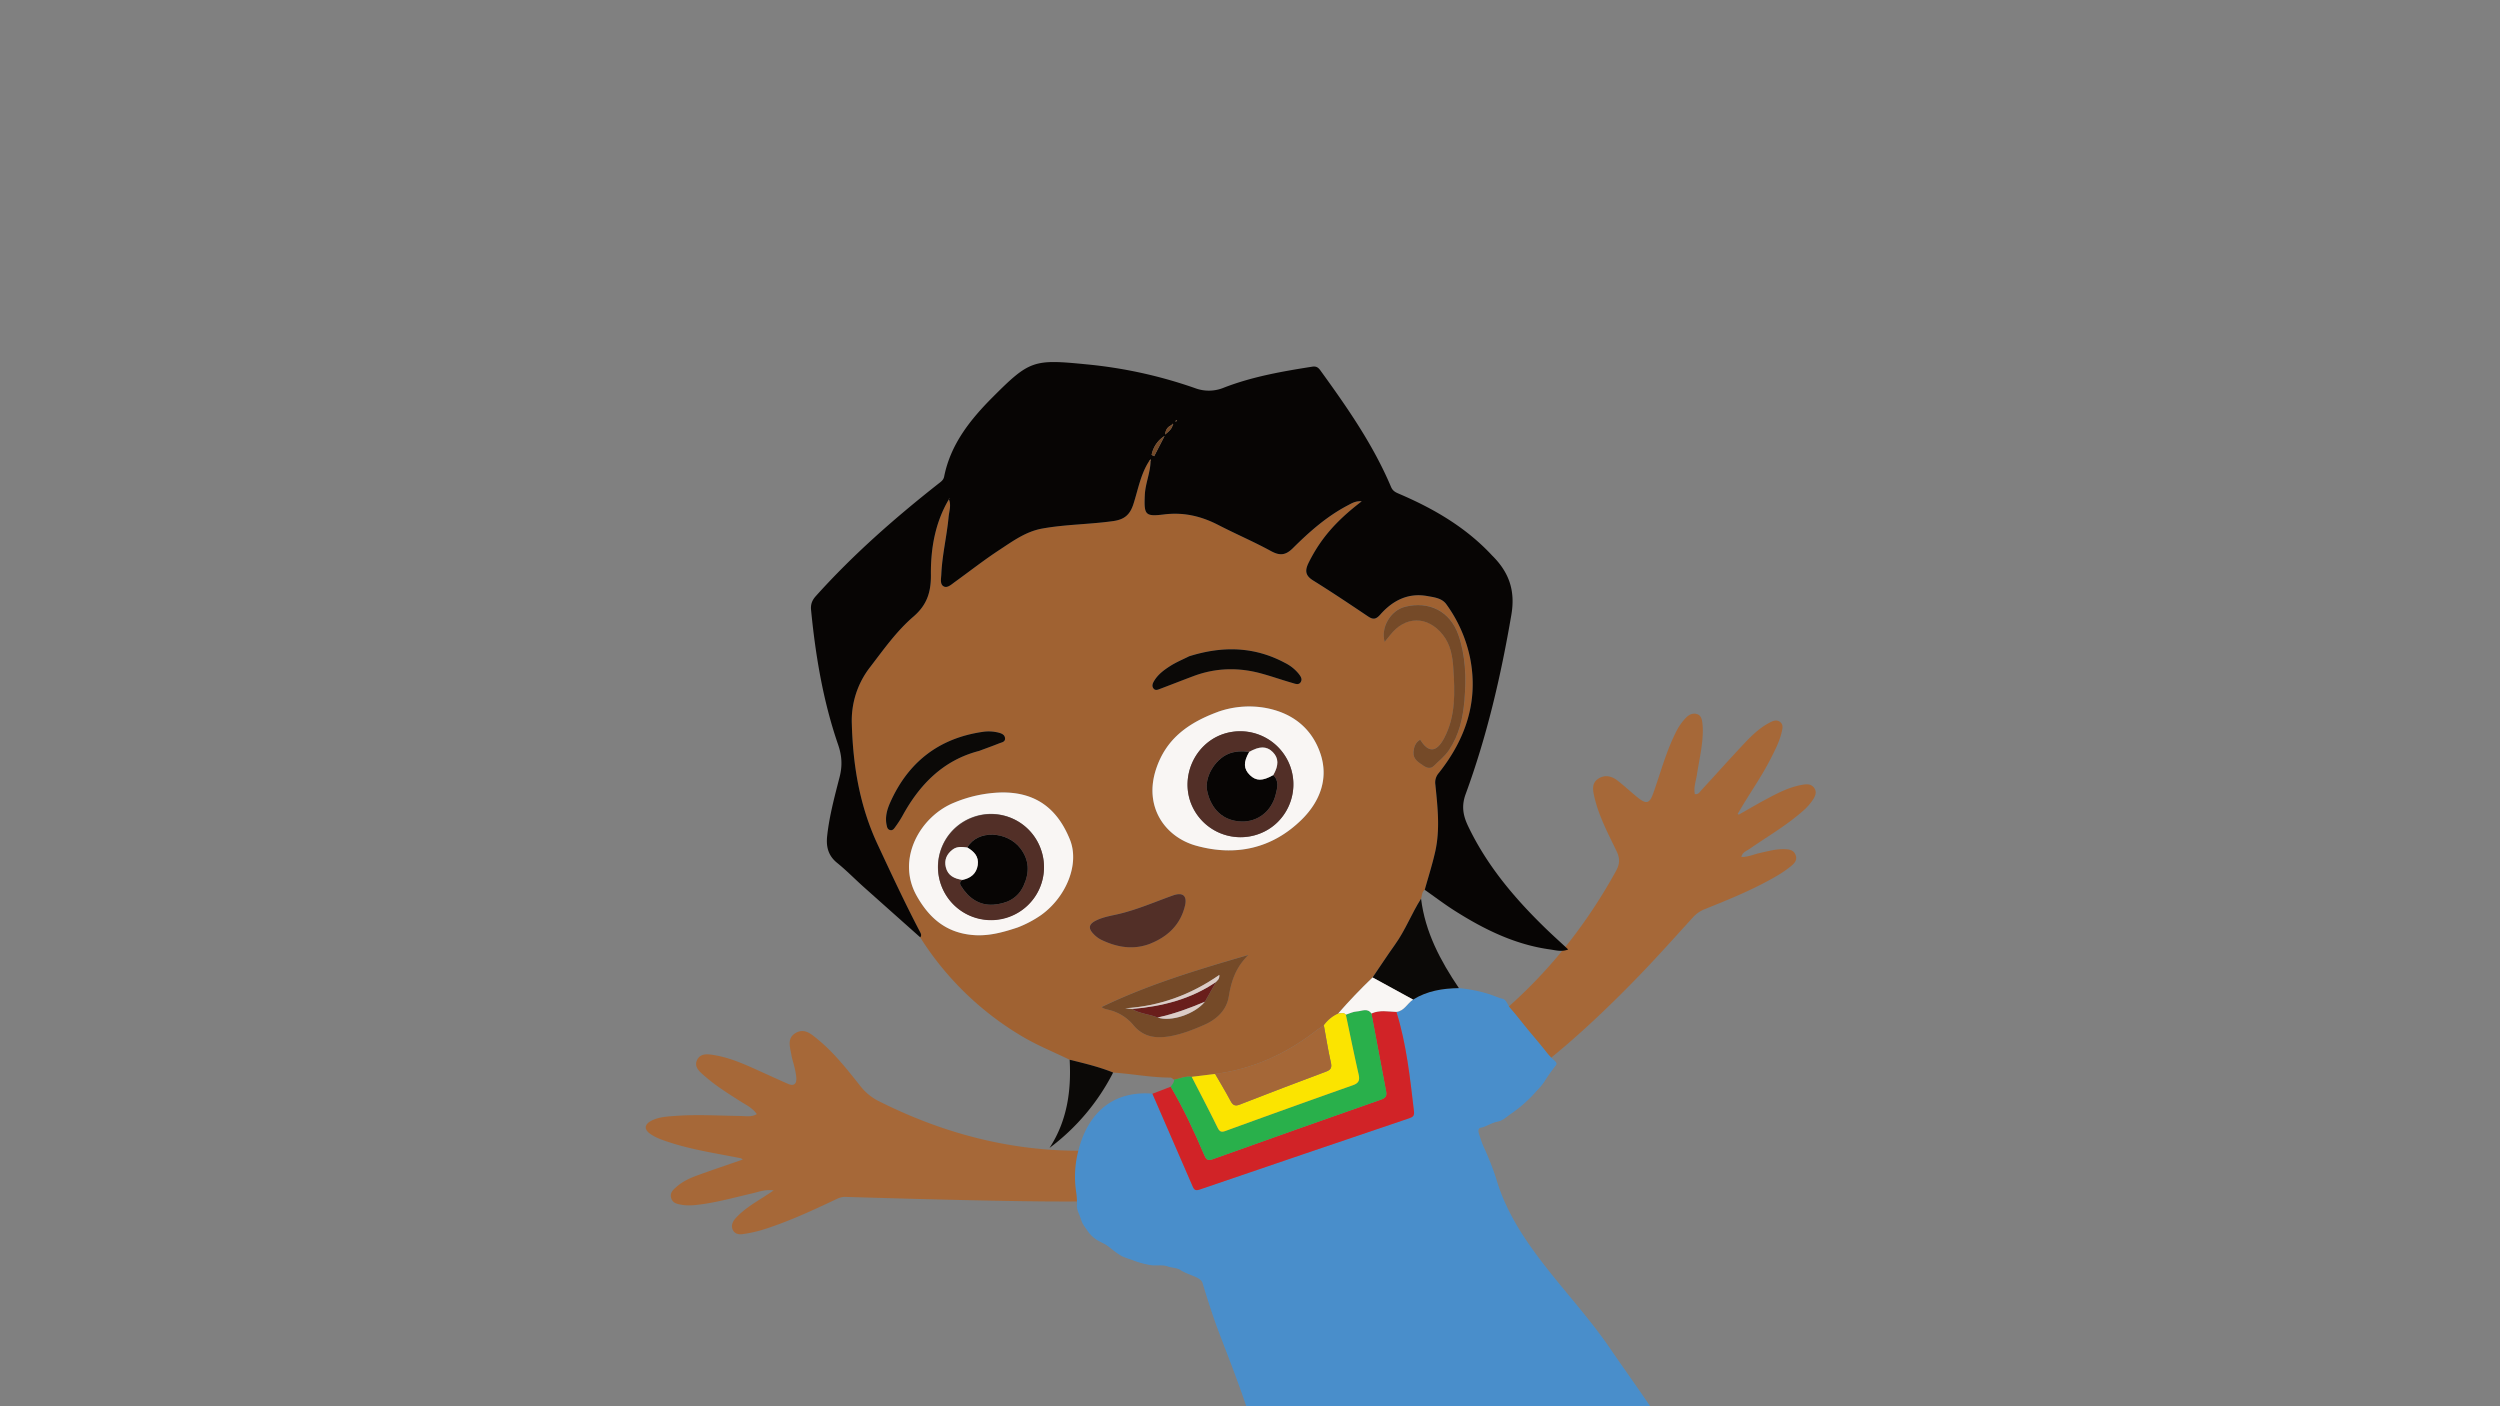 <svg id="Layer_4" data-name="Layer 4" xmlns="http://www.w3.org/2000/svg" xmlns:xlink="http://www.w3.org/1999/xlink" viewBox="0 0 1920 1080">
  <rect x="0" y="0" width="1920" height="1080" fill="#808080" stroke="none"/>
  <defs>
    <style>
      .cls-1 {
        fill: none;
      }

      .cls-2 {
        clip-path: url(#clip-path);
      }

      .cls-3 {
        fill: #a66838;
      }

      .cls-4 {
        fill: #498ecb;
      }

      .cls-5 {
        fill: #a06232;
      }

      .cls-6 {
        fill: #070504;
      }

      .cls-7 {
        fill: #d12327;
      }

      .cls-8 {
        fill: #29b04b;
      }

      .cls-9 {
        fill: #0b0907;
      }

      .cls-10 {
        fill: #f9f6f4;
      }

      .cls-11 {
        fill: #fbe400;
      }

      .cls-12 {
        fill: #754a28;
      }

      .cls-13 {
        fill: #a56737;
      }

      .cls-14 {
        fill: #522f27;
      }

      .cls-15 {
        fill: #691e1b;
      }

      .cls-16 {
        fill: #dcccc6;
      }
    </style>
    <clipPath id="clip-path">
      <rect class="cls-1" width="1920" height="1080"/>
    </clipPath>
  </defs>
  <title>Akili-flapping-5</title>
  <g class="cls-2">
    <path class="cls-3" d="M1132.65,794.16c12.35,13,17,29.52,20.89,46.37,38.49-26,72.43-57.29,104.64-90.52,14.36-14.81,28.08-30.22,42-45.48a23.84,23.84,0,0,1,9.09-6.3c19.15-7.71,38.3-15.46,56.11-26a87.13,87.13,0,0,0,9.82-6.8c2.77-2.21,5.47-4.85,3.75-9-1.64-3.93-5.31-4.21-8.9-4.28-6.41-.12-12.52,1.65-18.7,3-4.53,1-8.84,3.11-14,3,.81-3.67,4-4.59,6.31-6.2,13.66-9.49,28.15-17.83,40.71-28.89a41.74,41.74,0,0,0,8.34-9.46c1.63-2.68,2.7-5.63.53-8.55s-5.27-2.93-8.33-2.45c-10.62,1.66-20,6.65-29.27,11.63-6.41,3.43-12.67,7.13-19,10.7-.68.42-1.42,1.08-2,.12-.14-.22.5-.94.78-1.43,7.91-13.82,17.3-26.77,24.49-41,3.27-6.49,6.71-12.93,8.36-20.1.64-2.76,1.57-5.73-1-7.9-2.85-2.4-5.84-.88-8.54.54-7.59,4-13.65,10-19.43,16.12-11.1,11.79-21.86,23.89-32.84,35.8-1.18,1.28-2.12,3.27-4.81,2.76-1.06-5.13.83-10,1.6-15,1.67-10.89,4.31-21.65,4.51-32.75a48.16,48.16,0,0,0-.37-7c-.36-2.84-1-5.78-4.22-6.71s-5.94.47-8.26,2.74a43.81,43.81,0,0,0-8.29,12.17c-7.21,14.58-11.34,30.3-16.78,45.54-3,8.49-5.36,9.13-12.47,3.36-5.09-4.13-9.89-8.65-15.07-12.68-4.59-3.58-9.91-4.8-15-1.32-5,3.37-4,8.66-2.9,13.51,3.39,15,10.67,28.54,17.25,42.27,2.62,5.47,2.33,9.72-.59,15-27.24,49.46-63,91.46-108.3,125.25"/>
    <path class="cls-3" d="M855.35,882.7c-1.94,13.2-2.77,26.39.2,39.56-34.75,1-69.5.33-104.25-.37-34-.68-68.1-1.68-102.14-2.67-3.3-.1-5.9,1.28-8.62,2.57-18.26,8.62-36.59,17.06-55.93,23a101.77,101.77,0,0,1-13.74,2.94c-3.1.5-6.38.16-8-3.05s-.3-6.39,2-9c6.06-6.71,13.71-11.35,21.24-16.14,2.33-1.48,4.62-3,8.09-5.29-6.68-.94-11.47,1.11-16.35,2.23-13,3-25.93,6.62-39.22,8.45-5.14.7-10.28,1.24-15.44.3-3.25-.6-6.57-1.24-7.72-5.09s1.21-6.11,3.75-8.38c4.83-4.31,10.61-7,16.55-9.14,11-4,22.12-7.74,33.19-11.58l1.49-.45-1.25-1c-18.39-3.7-37-6.38-54.94-12.24-5.13-1.68-10.31-3.35-14.78-6.47-5-3.49-4.72-7.29.73-10.13,5.78-3,12.22-3.26,18.52-3.73,16.66-1.25,33.34-.16,50,.06,4.06.05,8.33,1,12.5-1.43-3.37-4.89-8.41-7.13-12.87-10-9.31-5.94-18.69-11.78-27-19.07-3.6-3.16-8.54-6.86-6.11-12.29,2.57-5.73,8.64-4.76,13.76-3.88,13.8,2.37,26.24,8.56,38.87,14.21,5.77,2.59,11.51,5.27,17.31,7.78,4.73,2.05,6.69-.09,6.36-4.76a51.09,51.09,0,0,0-1.29-7.63c-.77-3.43-2-6.79-2.54-10.25-1-5.89-3.49-12.49,3.43-16.48,6.68-3.86,11.82.84,16.44,4.58,12.86,10.42,23,23.44,33.24,36.32a40.94,40.94,0,0,0,14,11.46c56.83,28.59,116.71,42.22,180.46,37.06"/>
    <path class="cls-4" d="M1120.44,758.88a110.67,110.67,0,0,1,23.15,4.6c3.47,1.09,6.83,2.73,10.34,3.59,3.11.75,3.76,4.6,5.73,6.86,5.43,6.23,10.44,12.89,15.8,19.25,4.18,5,8.36,9.91,12.34,15a49.2,49.2,0,0,0,5.33,5.75,9.43,9.43,0,0,1,1.94,2c.73,1.3.32,1.64-.54,2.77a127.35,127.35,0,0,0-8,11.28c-2.13,3.56-5.14,6.43-7.87,9.51A104.47,104.47,0,0,1,1160,855.7c-2.79,2-6.07,5-9.49,5.63-3.65.71-6.61,2.33-10,3.77-.4.17-.8.33-1.21.48-1,.36-2.79.39-3.45,1.3-.87,1.19-.13,3.63.29,4.84,1,2.9,1.84,5.77,3.09,8.59a218.72,218.72,0,0,1,9.89,25c.08.26.15.52.23.78,14.78,49.84,57.86,86.6,87,129.23,28.75,42.11,61.86,83.53,75.06,132.73,23.33,87,37.61,45.83,54.48,82.47,1.61,3.49,1.05,6-.77,9.1-42.67,73-163.76,103.85-241.15,112.9-40.12,4.7-68.58,16.82-107.84.15-4-1.7-33-23.89-32.69-28.17,3.64-43.64,14.38-50,2.59-100.35-5.52-23.58-6.42-47.82-8.48-71.87-2.64-30.8-9.89-60.6-19.57-89.8-6.35-19.15-13.7-38-20.93-56.83-5.09-13.27-9.43-26.81-13.53-40.41-1.41-4.68-11.42-6-17.19-10-2.27-1.54-6.79-1.58-9.5-2.61-3.81-1.44-8.55-.45-12.56-.94a65.76,65.76,0,0,1-14.68-4,82.09,82.09,0,0,1-7.73-2.82,44.94,44.94,0,0,1-5.62-3.69c-2.64-1.82-5-4.2-7.81-5.72-1.89-1-3.82-1.94-5.69-3a24.74,24.74,0,0,1-7.6-7.3c-1.36-2.09-3.14-4.16-4.11-6.46-.68-1.58-1.18-3.28-1.78-4.89-.88-2.34-2.22-4.83-2.18-7.38a59.41,59.41,0,0,0-.62-11.23,79,79,0,0,1,2.05-32.7c6.13-23.4,22.48-45.23,56.57-42.58q15.57,35.79,31.09,71.59c1.3,3,3,2.73,5.56,1.87q80.29-27.4,160.66-54.65c2.86-1,4-2,3.56-5.41-3.05-25.69-5.71-51.43-13.49-76.28,6.1-.69,8.35-6.57,12.82-9.45,10.79-6.7,22.77-8.63,35.19-8.79"/>
    <path class="cls-5" d="M1094.18,683.36c-2.29,1.71-2,4.48-2.81,6.81-7.24,11.39-12,24.15-19.94,35.2-5.93,8.32-11.53,16.87-17.28,25.32q-13.86,13.34-26.54,27.8a27.9,27.9,0,0,0-10.91,9c-1.92,1.3-3.92,2.5-5.74,3.92-23,17.91-48.67,29.61-77.74,33.4l-18,2.22c-4.73-.75-9,1.4-13.45,2.23-1-.59-1.92-1.67-2.88-1.67-14.78,0-29.3-2.89-44-3.85-10.81-4.38-22.12-7-33.39-9.83-12-5.87-24.35-10.81-35.88-17.61a232.64,232.64,0,0,1-78.91-76.39c1.12-1.27.75-2.47,0-3.84-11.63-22.19-22.19-44.87-32.77-67.58-13.76-29.52-18.9-60.52-19.79-92.64A66.67,66.67,0,0,1,668.51,512c10.27-13.42,20.12-27.39,32.91-38.36,10.45-9,13.64-18.77,13.51-32.2-.2-20.19,3.24-40.15,13.87-58.06l-.12-.06c2,4.63.23,9.25-.19,13.82-1.36,14.7-4.94,29.13-5.58,43.92-.14,3.18-1,7.57,1.67,9.19s6-1.37,8.66-3.26c11.39-8.21,22.45-16.9,34.17-24.59,10.27-6.75,20.28-14.19,33-16.48,18-3.24,36.32-3.18,54.41-5.72,8.84-1.24,13-4.93,15.61-13.08,3.65-11.27,5.59-23.25,12.34-33.39l.88.37c-.15,8.95-4.06,17.21-4.44,26.21-.62,14.87.06,16.59,14.47,14.8,15.14-1.88,28.74,1.16,42,8.08s27.21,12.82,40.38,20C982.9,427,987.28,426.6,993,421c12.64-12.56,26-24.37,42-32.76,3.13-1.64,6.18-3.61,10.83-3.17-20.24,15.42-31.85,29.3-40.67,46.93-3.06,6.11-2.87,10,3.38,13.9,14.15,8.79,28,18.08,41.83,27.37,3.9,2.63,6.1,2.86,9.71-1.23,9.45-10.71,21.29-16.91,36.19-14.19,5.26,1,11.18,1.58,14.53,6.29a107,107,0,0,1,18.31,41.56c6.46,33.15-3.58,62.09-24.08,88a11,11,0,0,0-2.67,8.85c1.73,17.25,3.76,34.61-.15,51.8-2.23,9.8-5.32,19.41-8,29.1M1063.42,492.9c1.33-1.64,2.7-3.24,4-4.91,11.57-15.23,29-15.37,40.77-.43,6,7.6,7.43,16.63,8,25.73,1.18,18.28,2,36.64-7.06,53.59-5.88,11-12.12,11.43-18.41,1.15-3.61,2.14-4.79,5.6-5.11,9.44-.48,5.76,4.09,8,7.86,10.66,2.42,1.69,5.35,2.49,7.76,0,3.94-4,8.4-7.33,11.62-12.15,7.84-11.74,10.73-24.83,11.87-38.53,1.4-16.92.92-33.82-4.7-49.94-6.32-18.11-22.58-26.19-41-21.51-11.1,2.82-18.72,15.95-15.58,26.84,0,.23-.07.46-.11.68,0-.22.07-.45.11-.67M935.35,546.7c-24.94,9.16-40.07,22.18-47.27,43.27-10.11,29.6,6.71,52.85,30.43,59.48,30.18,8.43,58.48,2.4,81.24-20.06,13.93-13.75,20.86-31.58,14.24-50.84-7-20.4-23-32-44.49-35.26a72.09,72.09,0,0,0-34.15,3.41M781.42,712.33a85,85,0,0,0,18.28-9.68c19-13.71,29.64-39,21.93-57.95C813,623.54,797.75,608,768.46,608.63a101.11,101.11,0,0,0-35.52,7.73c-26.26,10.52-44.77,43.31-29,71.54,9.83,17.58,23.08,28.55,43.38,30.21,10.71.88,21-1.37,34.07-5.78m177.45,21c-39.94,11.61-77.46,23-112.77,40,.94,1.13,3,1.62,5,2.08a35.08,35.08,0,0,1,19.43,11.95c7.21,8.66,16.32,10.19,26.59,8.64,9.57-1.45,18.54-5,27.33-8.79,9.67-4.19,17.42-11.16,19.2-21.77,1.94-11.62,5-22.29,15.2-32.16m-75.14-8.73c13.38-5.43,22.86-14.55,26.3-28.88,1.87-7.8-1.66-10.7-9.13-8-13.69,4.86-27,10.72-41.24,14.15-6.11,1.48-12.46,2.34-18.19,5.27-5.15,2.63-5.86,5.7-1.93,9.85a21.61,21.61,0,0,0,6.07,4.72c12.27,5.9,24.9,8.12,38.12,2.93M913.05,504.1c-4.25,2.14-9.49,4.31-14.22,7.3-4.92,3.12-9.72,6.65-12.71,11.93-.94,1.67-1.59,3.56-.28,5.31,1.47,2,3.42,1,5.12.35,8.57-3.23,17.09-6.6,25.66-9.8,17.28-6.46,34.83-6.81,52.5-1.87,7.91,2.21,15.67,4.92,23.57,7.18,2.08.59,4.85,1.87,6.36-.87,1.31-2.38-.29-4.45-1.77-6.35a31.75,31.75,0,0,0-10.42-8.22c-23.53-12.56-47.94-13.12-73.81-5M751.92,576.71c5.45-2,10.54-3.87,15.56-5.86,1.85-.74,4.54-1,4.38-3.8s-2.59-3.74-4.91-4.36a31,31,0,0,0-12.58-.56c-33.65,5-57,23.46-70.77,54.33-2.38,5.34-4,11.11-2.69,17.13.34,1.57.82,3.39,2.62,3.89s3-1,4-2.34a85.12,85.12,0,0,0,5.38-8.25c13.32-24.46,31.59-43.08,59-50.18"/>
    <path class="cls-6" d="M728.8,383.38c-10.63,17.91-14.07,37.87-13.87,58.06.13,13.43-3.06,23.23-13.51,32.2-12.79,11-22.64,24.94-32.91,38.36a66.67,66.67,0,0,0-14.32,43.82c.89,32.12,6,63.12,19.79,92.64,10.58,22.71,21.14,45.39,32.77,67.58.71,1.36,1.08,2.57,0,3.84Q685,700.52,663.25,681.13c-6.81-6.1-13.23-12.68-20.32-18.42-6.83-5.53-8.56-12.3-7.68-20.57,1.67-15.47,5.73-30.42,9.57-45.4,2.22-8.67,1.82-16.24-1.2-25-11.5-33.41-17.28-68.13-20.72-103.26-.43-4.37.81-7.51,3.71-10.73,28.45-31.69,60.31-59.64,93.69-85.95,2-1.6,4.23-2.87,4.8-5.74,4.94-24.87,20-43.7,37.24-61,28.39-28.47,31.54-29.24,71.69-25.28a352.8,352.8,0,0,1,83.67,18.28,30.14,30.14,0,0,0,22.36-.39c21.75-8.42,44.7-12.44,67.69-16.05,3.13-.5,4.64.56,6.34,2.9,20.53,28.34,40.53,57,54.23,89.45,1.43,3.39,3.92,4.31,6.68,5.5,26.54,11.4,51.12,25.76,71,47.21.16.18.34.33.51.5,12.4,12.56,17.4,26.37,14.21,45-8,46.88-18.71,93-35.08,137.62-3.39,9.24-2,16.55,1.86,24.66,14.14,29.67,34.82,54.38,58.08,77.14,6,5.9,12.31,11.53,18.79,17.58-4.79,2-9.44.64-13.9,0-27.13-3.73-51-15.56-73.78-30.07-7.71-4.92-15-10.47-22.49-15.73,2.7-9.69,5.79-19.3,8-29.1,3.91-17.19,1.88-34.55.15-51.81a11,11,0,0,1,2.67-8.84c20.5-25.87,30.54-54.81,24.08-88a107,107,0,0,0-18.31-41.56c-3.35-4.71-9.27-5.33-14.53-6.29-14.9-2.72-26.74,3.48-36.19,14.19-3.61,4.09-5.81,3.86-9.71,1.23-13.83-9.29-27.68-18.58-41.83-27.37-6.25-3.88-6.44-7.79-3.38-13.9,8.82-17.63,20.43-31.51,40.67-46.93-4.65-.44-7.7,1.53-10.83,3.17-16,8.39-29.37,20.2-42,32.76-5.7,5.65-10.08,6-16.93,2.26-13.17-7.2-27-13.09-40.38-20s-26.89-10-42-8.08c-14.41,1.79-15.09.07-14.47-14.8.38-9,4.29-17.26,4.43-26.21l.15-1.42-1,1.05c-6.75,10.14-8.69,22.12-12.34,33.39-2.64,8.15-6.77,11.84-15.61,13.08-18.09,2.54-36.41,2.48-54.41,5.72-12.68,2.29-22.69,9.73-33,16.48-11.72,7.69-22.78,16.38-34.17,24.59-2.62,1.89-5.82,5-8.66,3.26s-1.81-6-1.67-9.2c.64-14.78,4.22-29.21,5.58-43.91.42-4.57,2.2-9.19.19-13.82l.51-.75c-.13.07-.33.11-.36.2a2.05,2.05,0,0,0,0,.61m171.05-56.95c-2.51,1.15-4.51,2.7-5.12,7.29,3.13-2.56,5-4.24,5.77-7a9,9,0,0,0,.52-1c-.83-.54-1,.12-1.17.71m-15.41,22.92,1.92,1,8-15.54a22.11,22.11,0,0,0-9.94,14.53M904,323c-.17-.09-.43-.32-.51-.26a5.94,5.94,0,0,0-.86.73c.18.1.44.32.52.26A5.3,5.3,0,0,0,904,323"/>
    <path class="cls-7" d="M1072.43,777.12c7.78,24.85,10.44,50.59,13.49,76.28.41,3.44-.7,4.44-3.56,5.41Q1002,886,921.7,913.46c-2.54.86-4.26,1.15-5.56-1.87Q900.69,875.76,885.05,840l14.07-5.42C909,851.38,917.18,869,924.8,886.9c1.43,3.36,2.5,4.83,6.54,3.39q64.63-23.13,129.41-45.84c3.43-1.2,4.42-2.89,3.81-6.14q-5.67-30-11.3-59.95c6.23-2.91,12.73-1.5,19.17-1.24"/>
    <path class="cls-8" d="M1053.26,778.36q5.64,30,11.3,59.95c.61,3.25-.38,4.94-3.81,6.14Q996,867.16,931.34,890.29c-4,1.44-5.11,0-6.54-3.38-7.62-17.9-15.82-35.53-25.68-52.33,1.14-1.65,2.65-3.13,2.63-5.36,4.47-.82,8.72-3,13.45-2.22,6.59,12.87,13.34,25.67,19.68,38.66,1.54,3.14,2.68,4.2,6.22,2.91Q990,850.81,1039,833.42c4.65-1.64,5.35-3.95,4.34-8.39-3.45-15.21-6.55-30.5-9.79-45.77,2.83-.88,5.63-2.37,8.5-2.5,3.73-.18,8.08-2.92,11.2,1.6"/>
    <path class="cls-9" d="M1054.15,750.69c5.75-8.45,11.35-17,17.28-25.32,7.89-11,12.7-23.81,19.94-35.2,3.12,25.68,14.9,47.7,29.07,68.71-12.42.16-24.4,2.09-35.19,8.79l-31.1-17"/>
    <path class="cls-9" d="M821.5,813.88c11.27,2.79,22.58,5.45,33.39,9.83a166.54,166.54,0,0,1-48.83,57.88c13.53-20.84,16.74-43.76,15.44-67.71"/>
    <path class="cls-10" d="M1054.15,750.69l31.1,17c-4.47,2.88-6.72,8.76-12.82,9.45-6.44-.26-12.94-1.67-19.17,1.24-3.12-4.52-7.47-1.78-11.2-1.6-2.87.13-5.67,1.62-8.5,2.51-1.75-2.06-3.92-.91-6-.78q12.65-14.5,26.54-27.8"/>
    <path class="cls-10" d="M935.35,546.7a72.09,72.09,0,0,1,34.15-3.41C991,546.5,1007,558.16,1014,578.55c6.62,19.26-.31,37.09-14.24,50.84-22.76,22.46-51.06,28.49-81.24,20.06C894.79,642.81,878,619.57,888.08,590c7.2-21.09,22.33-34.11,47.27-43.27m55.45,41.58a40.89,40.89,0,0,0-52.38-24.19c-20.84,7.74-31.7,31.76-23.82,52.66a40.84,40.84,0,0,0,52.68,23.54c20.66-7.76,31.24-31.15,23.52-52"/>
    <path class="cls-10" d="M781.42,712.33c-13.09,4.4-23.36,6.66-34.07,5.78-20.3-1.66-33.55-12.64-43.38-30.21-15.8-28.23,2.71-61,29-71.54a100.88,100.88,0,0,1,35.52-7.72c29.29-.65,44.56,14.9,53.17,36.06,7.71,19-2.93,44.24-21.93,57.95a85,85,0,0,1-18.28,9.68M799.31,652a40.7,40.7,0,1,0-23.85,51.8A40.35,40.35,0,0,0,799.31,652"/>
    <path class="cls-11" d="M1027.61,778.49c2-.13,4.2-1.28,6,.77,3.24,15.27,6.33,30.56,9.79,45.77,1,4.44.31,6.75-4.34,8.39q-49,17.33-97.91,35.15c-3.54,1.29-4.68.23-6.22-2.91-6.34-13-13.09-25.79-19.68-38.66l18-2.22c4,6.89,8.09,13.68,11.81,20.69,1.73,3.26,3.36,4.29,7.08,2.84q33-12.9,66.28-25.31c4-1.49,4.56-3.35,3.65-7.32-2.13-9.33-3.6-18.81-5.34-28.22a27.9,27.9,0,0,1,10.91-9"/>
    <path class="cls-12" d="M958.87,733.34c-10.17,9.88-13.26,20.54-15.2,32.16-1.78,10.61-9.53,17.58-19.2,21.76-8.79,3.81-17.75,7.35-27.33,8.8-10.27,1.55-19.37,0-26.59-8.64a35,35,0,0,0-19.43-11.95c-2-.46-4.08-1-5-2.08,35.31-17.07,72.83-28.44,112.77-40m-69.78,48.1c10.15,3.54,28.47-2.58,36.25-12.12q4.29-7.59,8.57-15.18c.85-1.24,2.71-1.81,2.56-5.43-22.21,15.41-46.07,24-72.31,25.63l5.17.55c6.1,3.66,13.32,3.92,19.76,6.55"/>
    <path class="cls-13" d="M1016.7,787.46c1.74,9.41,3.21,18.89,5.34,28.22.91,4,.34,5.83-3.65,7.32q-33.23,12.4-66.28,25.31c-3.72,1.45-5.35.42-7.08-2.84-3.72-7-7.85-13.8-11.81-20.69C962.29,821,988,809.29,1011,791.38c1.82-1.42,3.82-2.62,5.74-3.92"/>
    <path class="cls-12" d="M1063.42,492.89c-3.14-10.89,4.48-24,15.58-26.84,18.42-4.68,34.68,3.4,41,21.51,5.62,16.12,6.1,33,4.7,49.94-1.14,13.7-4,26.79-11.87,38.53-3.22,4.82-7.68,8.17-11.62,12.15-2.41,2.44-5.34,1.64-7.76,0-3.77-2.63-8.34-4.9-7.86-10.66.32-3.84,1.5-7.3,5.11-9.44,6.29,10.28,12.53,9.9,18.41-1.15,9-17,8.24-35.31,7.06-53.59-.58-9.1-2-18.13-8-25.73-11.76-14.94-29.2-14.8-40.77.43-1.27,1.67-2.64,3.27-4,4.91Z"/>
    <path class="cls-14" d="M883.73,724.61c-13.22,5.19-25.85,3-38.12-2.93a21.61,21.61,0,0,1-6.07-4.72c-3.93-4.15-3.22-7.22,1.93-9.85,5.73-2.93,12.08-3.8,18.19-5.27,14.22-3.43,27.55-9.29,41.24-14.15,7.47-2.66,11,.24,9.13,8-3.44,14.33-12.92,23.45-26.3,28.88"/>
    <path class="cls-9" d="M913.05,504.1c25.87-8.16,50.28-7.6,73.81,5a31.75,31.75,0,0,1,10.42,8.22c1.48,1.9,3.08,4,1.77,6.35-1.51,2.73-4.28,1.46-6.36.87-7.9-2.26-15.66-5-23.57-7.18-17.66-4.94-35.22-4.59-52.5,1.87-8.57,3.2-17.09,6.57-25.66,9.8-1.7.64-3.65,1.63-5.12-.35-1.31-1.75-.66-3.64.28-5.31,3-5.28,7.79-8.81,12.71-11.93,4.73-3,10-5.16,14.22-7.3"/>
    <path class="cls-9" d="M751.92,576.71c-27.46,7.1-45.73,25.72-59,50.18a85.12,85.12,0,0,1-5.38,8.25c-.92,1.32-2,2.88-4,2.34s-2.28-2.32-2.62-3.89c-1.28-6,.31-11.79,2.69-17.13,13.72-30.87,37.12-49.34,70.77-54.33a31,31,0,0,1,12.58.56c2.32.62,4.74,1.56,4.91,4.36s-2.53,3.06-4.38,3.8c-5,2-10.11,3.82-15.56,5.86"/>
    <path class="cls-12" d="M1063.42,492.9c0,.22-.07.45-.11.67,0-.22.07-.45.11-.68Z"/>
    <path class="cls-12" d="M884.44,349.35a22.11,22.11,0,0,1,9.94-14.53l-8,15.54-1.92-1"/>
    <path class="cls-12" d="M900.51,326.73c-.77,2.75-2.65,4.43-5.78,7,.61-4.59,2.61-6.14,5.12-7.29a6.62,6.62,0,0,0,.66.3"/>
    <path class="cls-12" d="M904,323a5.3,5.3,0,0,1-.85.73c-.08.06-.34-.16-.52-.26a5.94,5.94,0,0,1,.86-.73c.08-.06.34.17.51.26"/>
    <path class="cls-5" d="M728.8,383.38a2.05,2.05,0,0,1,0-.61c0-.09.23-.13.36-.2l-.51.75Z"/>
    <path class="cls-12" d="M899.85,326.43c.18-.59.34-1.25,1.17-.71a9,9,0,0,1-.52,1c-.22-.09-.44-.19-.65-.3"/>
    <path class="cls-5" d="M882.73,353.73l1-1.05-.15,1.42-.87-.37"/>
    <path class="cls-14" d="M990.8,588.28c7.72,20.86-2.86,44.25-23.52,52a40.84,40.84,0,0,1-52.68-23.54c-7.89-20.9,3-44.92,23.82-52.66a40.89,40.89,0,0,1,52.38,24.19m-31.44-10.79c-5.4-.82-10.92-.62-15.85,1.43-10.84,4.52-18.51,18.31-16.43,28.34,3,14.58,12.63,23.22,26.31,23.65,12.42.39,23.1-7.7,26.34-20.8,1.21-4.88,2.86-10.45-1.94-14.82,4.4-7.65,4.25-13.19-.47-17.85-4.57-4.49-10-4.48-18,0"/>
    <path class="cls-14" d="M799.31,652a40.69,40.69,0,1,1-52.17-24.21A40.42,40.42,0,0,1,799.31,652M739.2,675.76c-1.84,1.18-2.45,2.46-1.13,4.62,5.71,9.3,14.07,15.13,24.8,14.39,9.58-.66,18.49-4.31,23.17-14.41,4.77-10.28,4.48-19.89-2.4-28.85-10.06-13.1-32.66-14.65-40.74-.62-3.92-.48-7.82-1.06-11.34,1.63-4.5,3.45-6.46,8-5.17,13.44,1.56,6.6,6.7,8.93,12.81,9.8"/>
    <path class="cls-15" d="M933.91,754.14q-4.27,7.59-8.57,15.18c-11.76,5-23.72,9.42-36.25,12.12-6.44-2.63-13.66-2.89-19.76-6.55,23.12-1.95,45.11-7.44,64.58-20.75"/>
    <path class="cls-16" d="M933.91,754.14c-19.47,13.31-41.46,18.8-64.58,20.75l-5.17-.55c26.24-1.61,50.1-10.22,72.31-25.63.15,3.62-1.71,4.19-2.56,5.43"/>
    <path class="cls-16" d="M889.09,781.44c12.53-2.7,24.49-7.12,36.25-12.12-7.78,9.54-26.1,15.66-36.25,12.12"/>
    <path class="cls-6" d="M977.79,595.29c4.8,4.37,3.15,9.94,1.94,14.82-3.24,13.1-13.92,21.19-26.34,20.8-13.68-.43-23.29-9.07-26.31-23.65-2.08-10,5.59-23.82,16.43-28.34,4.93-2,10.44-2.25,15.85-1.43-4.52,7.91-4.35,13,.58,17.8,4.76,4.64,9.7,4.64,17.85,0"/>
    <path class="cls-10" d="M977.79,595.29c-8.15,4.64-13.09,4.64-17.85,0-4.93-4.81-5.1-9.89-.58-17.8,7.94-4.53,13.39-4.54,18,0,4.72,4.66,4.87,10.2.47,17.85"/>
    <path class="cls-6" d="M742.9,650.89c8.08-14,30.68-12.48,40.74.62,6.88,9,7.17,18.57,2.4,28.85-4.68,10.1-13.59,13.75-23.17,14.41-10.73.74-19.09-5.09-24.8-14.39-1.32-2.16-.71-3.44,1.13-4.62,6.32-1.32,10.75-4.69,11.72-11.38s-2.86-10.47-8-13.49"/>
    <path class="cls-10" d="M742.9,650.89c5.16,3,9,6.94,8,13.49s-5.4,10.06-11.72,11.38c-6.11-.87-11.25-3.2-12.81-9.8-1.29-5.49.67-10,5.18-13.44,3.51-2.69,7.41-2.1,11.33-1.63"/>
  </g>
</svg>
